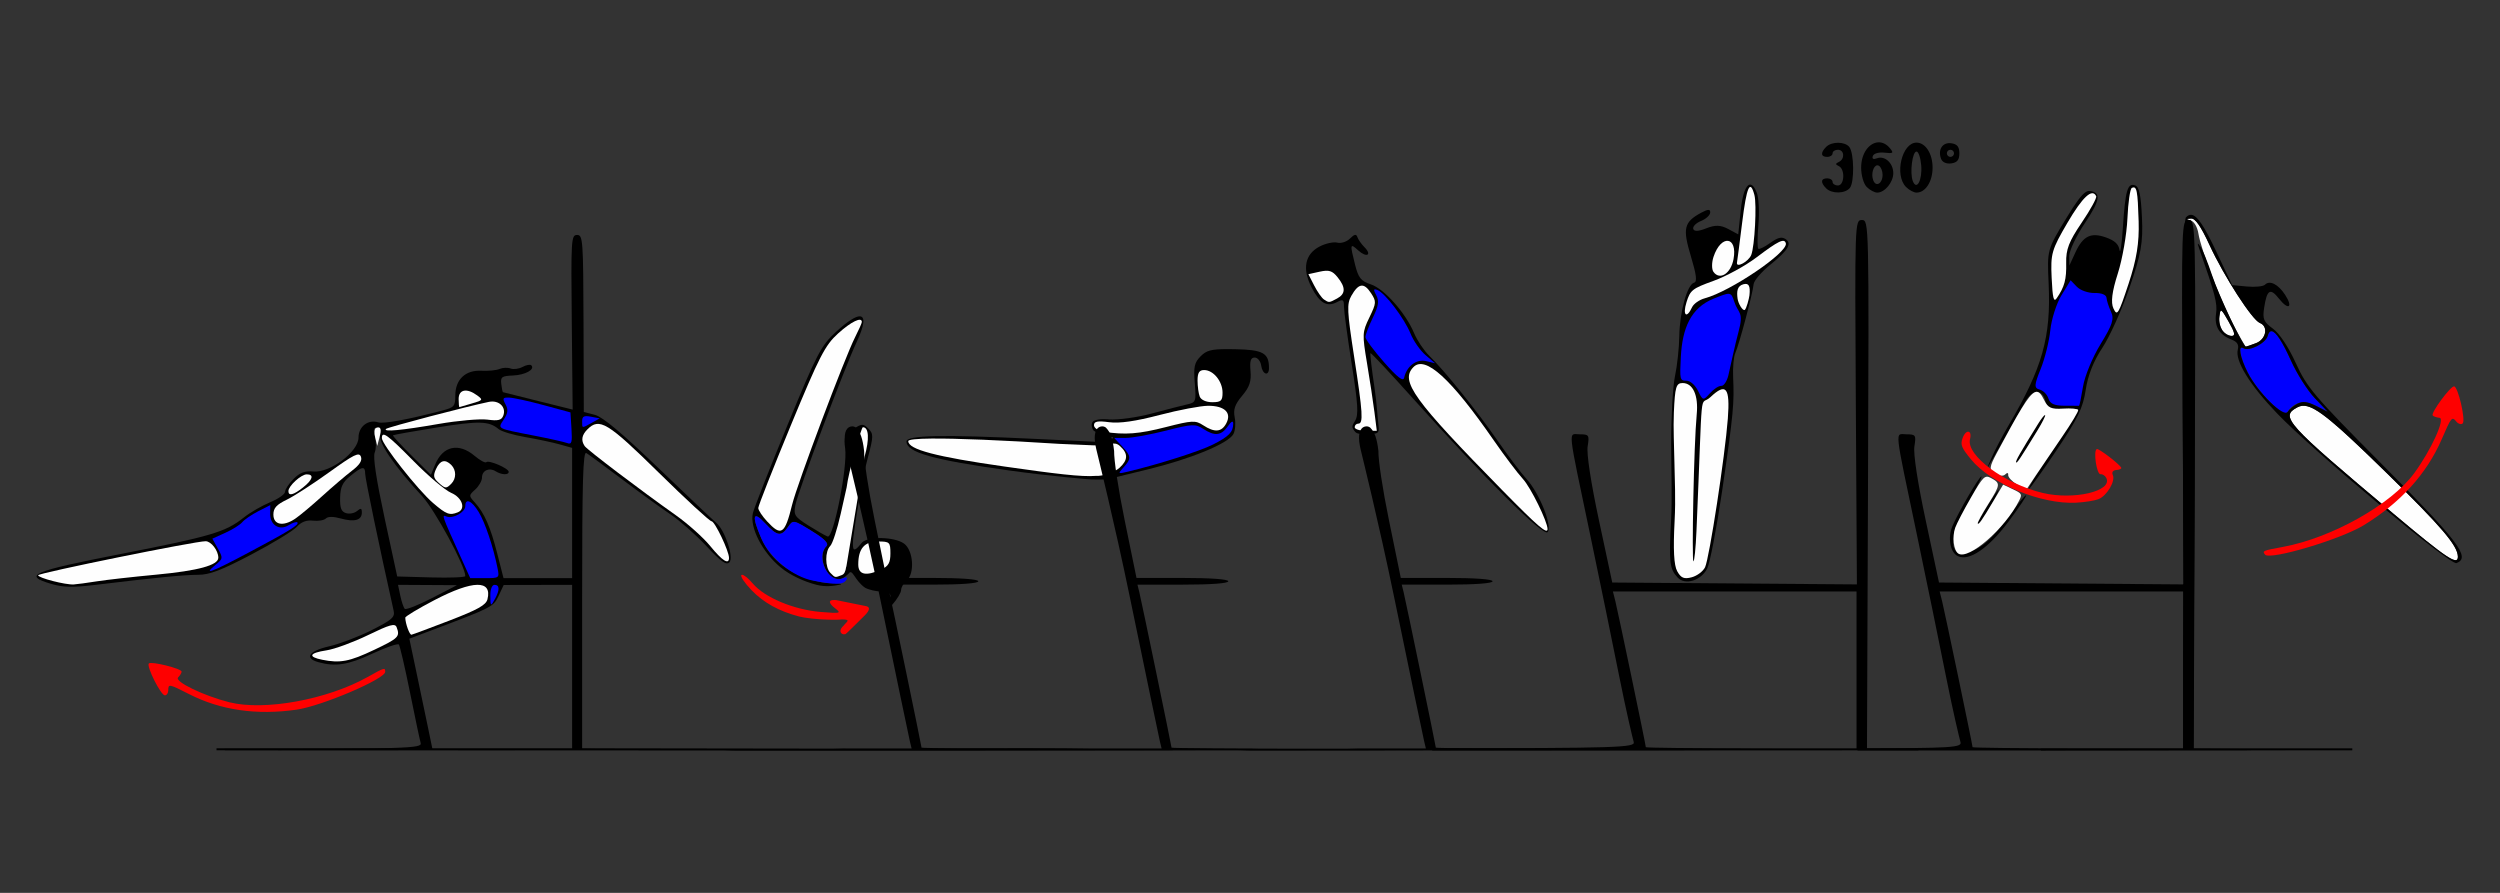 <?xml version="1.0" encoding="UTF-8" standalone="no"?>
<!-- Created with Inkscape (http://www.inkscape.org/) -->

<svg
   xmlns:dc="http://purl.org/dc/elements/1.1/"
   xmlns:cc="http://creativecommons.org/ns#"
   xmlns:rdf="http://www.w3.org/1999/02/22-rdf-syntax-ns#"
   xmlns:svg="http://www.w3.org/2000/svg"
   xmlns="http://www.w3.org/2000/svg"
   xmlns:sodipodi="http://sodipodi.sourceforge.net/DTD/sodipodi-0.dtd"
   xmlns:inkscape="http://www.inkscape.org/namespaces/inkscape"
   id="svg3456"
   version="1.1"
   inkscape:version="0.91 r13725"
   width="700"
   height="250"
   viewBox="0 0 700 250"
   sodipodi:docname="ub130100.svg">
  <rect x="0" y="0" width="700" height="250" fill="#333333" stroke="none"/>
  <defs
     id="defs3460" />
  <sodipodi:namedview
     pagecolor="#9a9a9a"
     bordercolor="#666666"
     borderopacity="1"
     objecttolerance="10"
     gridtolerance="10"
     guidetolerance="10"
     inkscape:pageopacity="0"
     inkscape:pageshadow="2"
     inkscape:window-width="1435"
     inkscape:window-height="888"
     id="namedview3458"
     showgrid="false"
     inkscape:zoom="1"
     inkscape:cx="342.22935"
     inkscape:cy="149.44729"
     inkscape:window-x="0"
     inkscape:window-y="0"
     inkscape:window-maximized="0"
     inkscape:current-layer="svg3456" />
  <g
     id="g4631"
     transform="translate(113.758,-190.51)">
    <g
       transform="matrix(-1,0,0,1,95.969,200.517)"
       id="g4420">
      <path
         sodipodi:nodetypes="ccccsssssscscccccsscssssssscscsccssssssssssssssssssssssscccccccsscccssssssscccccccssccccsccsssccccccsccccccccccccccccc"
         style="fill:#000000"
         d="m 48.148,55.781 c -1.636,0 -1.734,1.323 -1.809,24.781 l -0.078,24.783 -3.117,0.812 c -2.169,0.566 -7.572,5.09 -17.758,14.873 -8.051,7.733 -15.32,14.616 -16.15,15.295 -2.463,2.013 -5.071,9.79 -3.734,11.131 0.864,0.867 2.316,-0.165 6.451,-4.582 2.935,-3.135 7.44,-7.114 10.01,-8.84 2.57,-1.726 8.668,-6.143 13.551,-9.818 4.883,-3.675 9.404,-6.995 10.047,-7.379 0.928,-0.554 1.168,7.905 1.168,41.055 l 0,41.754 -17.523,0.277 0,-0.002 c -5.586,0.088 45.396,0.08 117.586,0.128 l 0,-0.366 c -51.271,-0.007 -55.288,-0.134 -54.857,-1.637 0.259,-0.902 1.618,-7.336 3.021,-14.297 1.403,-6.961 2.798,-12.943 3.098,-13.295 0.3,-0.351 3.651,0.809 7.447,2.578 6.734,3.139 10.31,3.703 15.061,2.377 4.07,-1.136 2.713,-3.145 -3.002,-4.447 -2.936,-0.669 -8.303,-2.714 -11.928,-4.545 -5.692,-2.875 -6.529,-3.616 -6.125,-5.422 4.006,-17.922 7.971,-36.991 7.971,-38.34 0,-2.25 0.82,-2.129 4.162,0.611 2.184,1.79 2.778,3.054 2.854,6.055 0.073,2.92 -0.304,3.919 -1.637,4.344 -0.952,0.303 -2.342,0.043 -3.088,-0.578 -1.093,-0.91 -1.355,-0.829 -1.355,0.42 0,2.15 2.05,2.727 5.902,1.66 2.11,-0.584 3.59,-0.582 4.176,0.006 0.499,0.501 2.116,0.773 3.592,0.604 1.841,-0.211 3.271,0.335 4.553,1.738 1.028,1.126 6.742,4.606 12.695,7.734 8.417,4.423 11.728,5.688 14.889,5.688 3.913,0 12.089,0.803 28.959,2.844 6.15,0.744 8.893,0.681 12.148,-0.279 8.165,-2.407 5.651,-3.489 -19.625,-8.434 -25.156,-4.921 -29.14,-6.103 -34.254,-10.18 -1.749,-1.394 -5.06,-3.312 -7.357,-4.26 -2.297,-0.948 -4.178,-2.27 -4.18,-2.938 -0.002,-0.668 -1.067,-2.28 -2.367,-3.584 -1.788,-1.793 -3.149,-2.303 -5.594,-2.092 -4.69,0.405 -12.604,-5.559 -12.604,-9.5 0,-3.081 -2.687,-5.164 -5.504,-4.268 -1.524,0.485 -8.381,-0.779 -18.094,-3.336 -3.198,-0.842 -3.506,-1.205 -3.506,-4.166 0,-4.49 -2.84,-7.187 -7.309,-6.938 -1.891,0.106 -4.175,-0.12 -5.074,-0.502 -0.9,-0.382 -2.297,-0.44 -3.105,-0.129 -0.808,0.311 -2.315,0.11 -3.35,-0.445 -1.035,-0.556 -2.134,-0.757 -2.441,-0.449 -1.135,1.138 1.684,2.709 5.121,2.852 3.142,0.131 3.514,0.397 3.289,2.369 -0.14,1.223 -0.351,2.26 -0.469,2.303 -0.117,0.043 -4.556,1.157 -9.865,2.475 l -9.654,2.395 0.246,-24.447 C 49.865,56.979 49.793,55.781 48.148,55.781 Z m 27.188,52.566 c 2.513,-0.066 6.171,0.394 12.109,1.35 6.599,1.062 12.112,2.045 12.252,2.186 0.14,0.14 -2.196,2.687 -5.189,5.658 l -5.441,5.402 -1.203,-2.914 c -2.139,-5.181 -6.584,-6.147 -11.025,-2.398 -1.51,1.275 -2.99,2.071 -3.289,1.771 -0.676,-0.678 -6.26,1.731 -6.26,2.701 10e-7,0.958 2.036,0.871 3.654,-0.156 1.804,-1.146 3.822,-0.217 3.822,1.758 0,0.896 0.849,2.399 1.885,3.34 1.852,1.681 1.854,1.742 0.109,3.66 -2.661,2.926 -4.372,6.837 -6.287,14.373 l -1.729,6.797 -9.605,0 -9.605,0 0,-18.236 0,-18.238 3.504,-0.982 c 1.928,-0.541 6.239,-1.455 9.58,-2.031 3.341,-0.576 6.706,-1.579 7.477,-2.23 1.36,-1.148 2.729,-1.742 5.242,-1.809 z m 28.727,1.34 c 1.058,0 1.218,0.607 0.678,2.578 -0.388,1.418 -0.356,3.422 0.072,4.453 0.511,1.232 -0.436,7.497 -2.764,18.281 l -3.541,16.406 -9.535,0.268 c -5.244,0.147 -9.533,-0.025 -9.533,-0.383 0,-2.793 8.477,-18.473 12.102,-22.385 7.857,-8.48 12.411,-15.188 11.744,-17.297 -0.426,-1.346 -0.192,-1.922 0.777,-1.922 z m -54.529,44.062 9.578,0.019 9.58,0.021 1.402,2.996 c 1.453,3.105 1.751,3.258 18.35,9.525 l 6.668,2.518 -2.117,10.039 c -1.164,5.521 -2.617,12.463 -3.229,15.428 l -1.113,5.391 -19.561,0 -19.559,0 0,-22.969 0,-22.969 z m 48.746,0 -0.641,3.047 c -0.352,1.676 -0.911,3.327 -1.242,3.668 -0.331,0.341 -3.756,-1.008 -7.611,-3 l -7.01,-3.621 8.252,-0.047 8.252,-0.047 z"
         id="path4296"
         inkscape:connector-curvature="0" />
      <path
         inkscape:connector-curvature="0"
         style="fill:#fefefe"
         d="m 104.907,171.927 c -6.789,-3.229 -7.24,-3.685 -6.235,-6.312 0.445,-1.164 1.866,-0.771 8.039,2.224 4.124,2.001 9.348,3.916 11.609,4.256 4.817,0.725 5.306,1.806 1.19,2.632 -5.045,1.012 -7.63,0.517 -14.603,-2.8 z"
         id="path4416" />
      <path
         inkscape:connector-curvature="0"
         style="fill:#fefefe"
         d="m 83.838,163.733 c -7.899,-3.04 -10.198,-4.329 -10.602,-5.942 -1.371,-5.479 4.058,-5.393 14.848,0.234 4.498,2.346 8.172,4.558 8.165,4.917 -0.032,1.643 -1.2,4.861 -1.732,4.772 -0.326,-0.054 -5.131,-1.846 -10.679,-3.981 z"
         id="path4412" />
      <path
         inkscape:connector-curvature="0"
         style="fill:#fefefe"
         d="m 182.71,152.779 c -2.57,-0.411 -10.14,-1.262 -16.822,-1.891 -11.652,-1.096 -17.29,-2.637 -17.29,-4.724 0,-2.001 1.989,-4.603 3.538,-4.628 2.805,-0.046 46.912,8.907 46.921,9.524 0.011,0.738 -7.698,2.729 -9.985,2.578 -0.929,-0.061 -3.792,-0.448 -6.362,-0.859 z"
         id="path4402" />
      <path
         inkscape:connector-curvature="0"
         style="fill:#fefefe"
         d="m 5.607,146.189 c 0,-1.926 3.978,-10.252 4.899,-10.252 0.512,0 7.153,-6.117 14.759,-13.594 14.362,-14.118 16.632,-15.494 19.995,-12.121 1.59,1.595 1.834,3.11 0.753,4.68 -0.739,1.073 -15.509,12.277 -25.509,19.35 -3.372,2.385 -7.711,6.271 -9.642,8.635 -3.415,4.18 -5.256,5.336 -5.256,3.301 z"
         id="path4400" />
      <path
         inkscape:connector-curvature="0"
         style="fill:#fefefe"
         d="m 127.103,135.251 c -1.285,-0.861 -4.679,-3.695 -7.543,-6.299 -2.863,-2.603 -6.62,-5.811 -8.348,-7.127 -2.201,-1.677 -2.961,-2.868 -2.537,-3.976 0.507,-1.326 1.935,-0.624 8.815,4.332 4.515,3.253 9.892,6.73 11.948,7.726 2.883,1.397 3.738,2.349 3.738,4.156 0,2.905 -2.719,3.437 -6.075,1.188 z"
         id="path4386" />
      <path
         inkscape:connector-curvature="0"
         style="fill:#fefefe"
         d="m 81.542,133.442 c -2.33,-0.943 -1.238,-4.132 1.869,-5.459 1.671,-0.713 6.392,-4.699 10.492,-8.858 7.391,-7.497 8.9,-8.592 8.9,-6.455 0,1.724 -10.1,14.53 -14.312,18.146 -3.732,3.205 -4.656,3.554 -6.949,2.626 z"
         id="path4382" />
      <path
         inkscape:connector-curvature="0"
         style="fill:#fefefe"
         d="m 124.892,126.494 c -2.746,-2.167 -3.183,-3.682 -1.061,-3.682 1.577,0 5.14,3.25 5.14,4.688 0,1.458 -1.392,1.115 -4.08,-1.006 z"
         id="path4376" />
      <path
         inkscape:connector-curvature="0"
         style="fill:#fefefe"
         d="m 83.364,125.438 c -1.435,-1.44 -1.435,-3.81 0,-5.25 1.721,-1.726 3.149,-1.349 4.275,1.129 0.833,1.834 0.716,2.533 -0.625,3.75 -1.976,1.793 -2.209,1.817 -3.651,0.371 z"
         id="path4372" />
      <path
         inkscape:connector-curvature="0"
         style="fill:#fefefe"
         d="m 103.489,112.541 c -0.652,-2.456 -0.372,-3.253 0.952,-2.717 0.451,0.183 0.559,1.387 0.239,2.676 l -0.58,2.344 -0.611,-2.303 z"
         id="path4356" />
      <path
         inkscape:connector-curvature="0"
         style="fill:#fefefe"
         d="m 86.916,108.697 c -5.397,-0.938 -11.541,-1.481 -13.652,-1.208 -3.061,0.396 -3.964,0.17 -4.455,-1.115 -0.914,-2.388 1.225,-4.432 4.036,-3.856 6.107,1.251 28.322,7.09 28.8,7.569 0.9,0.903 -4.42,0.401 -14.728,-1.39 z"
         id="path4352" />
      <path
         inkscape:connector-curvature="0"
         style="fill:#fefefe"
         d="m 77.582,102.956 c -3.086,-0.887 -3.163,-1.008 -1.457,-2.259 2.899,-2.126 5.183,-1.676 5.183,1.022 0,1.289 -0.105,2.306 -0.234,2.259 -0.129,-0.046 -1.7,-0.506 -3.493,-1.022 z"
         id="path4348" />
      <path
         inkscape:connector-curvature="0"
         style="fill:#0000fe"
         d="m 71.061,157.562 c -1.294,-2.425 -1.22,-3.812 0.201,-3.812 0.675,0 1.168,1.188 1.168,2.812 0,3.313 -0.097,3.384 -1.369,0.999 z"
         id="path4340" />
      <path
         inkscape:connector-curvature="0"
         style="fill:#0000fe"
         d="m 70.427,149.032 c 1.171,-5.875 3.473,-12.728 5.263,-15.673 1.944,-3.197 3.749,-4.003 3.749,-1.674 0,1.704 3.42,3.637 5.214,2.947 1.46,-0.562 1.527,-0.754 -3.947,11.383 l -2.643,5.859 -4.102,0 c -4.069,0 -4.097,-0.023 -3.535,-2.843 z"
         id="path4334" />
      <path
         inkscape:connector-curvature="0"
         style="fill:#0000fe"
         d="m 140.187,144.754 c -11.567,-6.15 -14.343,-7.867 -13.723,-8.488 0.252,-0.252 1.341,0.095 2.421,0.771 2.605,1.632 5.239,-0.012 5.198,-3.243 l -0.03,-2.374 3.364,1.721 c 1.85,0.947 3.859,2.32 4.464,3.051 0.605,0.731 2.74,2.072 4.745,2.979 l 3.644,1.649 -1.536,2.765 c -1.483,2.669 -1.459,2.829 0.67,4.59 3.641,3.012 1.128,2.079 -9.216,-3.421 z"
         id="path4332" />
      <path
         inkscape:connector-curvature="0"
         style="fill:#0000fe"
         d="M 49.71,110.044 50,105.469 l 7.477,-2.032 c 4.112,-1.118 8.438,-2.067 9.612,-2.109 1.875,-0.068 2.01,0.159 1.102,1.861 -0.805,1.509 -0.702,2.446 0.467,4.236 1.76,2.695 2.176,2.474 -8.606,4.571 -4.238,0.824 -8.364,1.752 -9.168,2.061 -1.226,0.472 -1.416,-0.177 -1.173,-4.012 z"
         id="path4326" />
      <path
         inkscape:connector-curvature="0"
         style="fill:#0000fe"
         d="m 44.032,108.382 -2.229,-1.24 2.463,-0.472 c 1.947,-0.373 2.463,-0.107 2.463,1.273 0,2.042 0.145,2.019 -2.696,0.439 z"
         id="path4322" />
      <path
         inkscape:connector-curvature="0"
         style="fill:#fe0000"
         d="m 126.636,188.688 c -7.019,-1.015 -24.766,-8.595 -24.766,-10.577 0,-1.275 0.153,-1.23 4.912,1.438 11.29,6.33 28.861,9.546 38.693,7.083 7.227,-1.811 15.516,-5.826 14.38,-6.966 -0.537,-0.538 -0.976,-1.266 -0.976,-1.617 0,-0.85 8.49,-2.97 9.168,-2.289 0.756,0.759 -3.346,8.928 -4.483,8.928 -0.521,0 -0.947,-0.633 -0.947,-1.406 0,-1.853 -0.186,-1.819 -5.872,1.079 -8.817,4.494 -18.924,5.947 -30.109,4.329 z"
         id="path4316" />
    </g>
    <path
       style="fill:#000000"
       d="m 265.622,256.291 c -0.326,0.062 -0.765,0.394 -1.377,1.006 -0.909,0.909 -2.507,1.428 -3.553,1.154 -1.045,-0.273 -3.267,0.209 -4.936,1.072 -4.126,2.134 -4.951,6.211 -2.305,11.398 2.279,4.466 4.36,5.674 7.178,4.166 1.642,-0.879 1.927,-0.693 1.922,1.254 -0.003,1.257 0.975,8.521 2.174,16.143 1.764,11.218 1.944,14.233 0.947,15.828 -0.983,1.574 -1.015,1.873 0.029,3.131 0.597,0.689 1.961,0.609 3.812,0.584 2.175,-0.101 3.008,0.081 2.736,-2.172 -0.375,-3.068 -0.433,-5.992 -1.141,-10.729 -0.778,-5.21 -1.292,-9.595 -1.141,-9.746 0.151,-0.151 5.623,5.691 12.162,12.984 19.996,22.303 36.2,38.388 37.432,37.156 1.482,-1.482 -2.261,-10.93 -5.9,-14.895 -1.515,-1.65 -5.195,-6.528 -8.18,-10.838 -5.751,-8.305 -14.663,-19.37 -19.086,-23.695 -1.463,-1.431 -3.361,-4.277 -4.217,-6.324 -2.35,-5.625 -8.361,-12.401 -12.094,-13.633 -2.78,-0.918 -3.492,-1.802 -4.422,-5.494 -1.482,-5.884 -1.429,-6.116 0.898,-4.01 2.372,2.147 3.928,1.285 1.701,-0.941 -0.841,-0.841 -1.718,-2.097 -1.949,-2.789 -0.155,-0.466 -0.367,-0.673 -0.693,-0.611 z"
       id="path4341"
       inkscape:connector-curvature="0" />
    <path
       inkscape:connector-curvature="0"
       style="fill:#fefefe"
       d="m 306.981,327.877 c -25.02,-25.487 -28.761,-30.659 -24.998,-34.558 3.296,-3.415 10.498,3.138 22.5,20.472 2.984,4.31 6.665,9.186 8.18,10.836 2.204,2.401 6.894,11.95 6.894,14.037 0,1.581 -2.756,-0.783 -12.576,-10.787 z"
       id="path4187" />
    <path
       inkscape:connector-curvature="0"
       style="fill:#fefefe"
       d="m 265.557,310.127 c 0,-0.55 0.45,-1 1,-1 1.465,0 1.283,-2.917 -1.177,-18.855 -1.966,-12.739 -2.053,-14.643 -0.769,-16.92 2.005,-3.555 3.536,-3.781 5.483,-0.81 1.572,2.399 1.548,2.778 -0.423,6.851 -1.996,4.123 -2.025,4.681 -0.67,12.773 0.78,4.654 1.716,10.824 2.081,13.712 l 0.663,5.25 -3.094,0 c -1.702,0 -3.094,-0.45 -3.094,-1 z"
       id="path4175" />
    <path
       inkscape:connector-curvature="0"
       style="fill:#fefefe"
       d="m 256.947,274.361 c -0.611,-0.404 -1.842,-2.163 -2.736,-3.908 l -1.626,-3.174 3.178,-0.698 c 2.585,-0.568 3.516,-0.281 4.986,1.534 2.327,2.874 2.289,4.683 -0.127,5.976 -2.275,1.218 -2.247,1.216 -3.676,0.27 z"
       id="path2997-0" />
    <path
       inkscape:connector-curvature="0"
       style="fill:#0000fe"
       d="m 273.807,291.969 c -2.888,-3.267 -5.25,-6.452 -5.25,-7.076 0,-0.624 0.929,-3.053 2.064,-5.398 1.618,-3.342 1.829,-4.701 0.977,-6.293 -0.871,-1.627 -0.807,-1.923 0.319,-1.491 2.128,0.817 7.558,7.957 9.26,12.176 0.83,2.057 2.717,4.772 4.195,6.034 l 2.686,2.294 -2.544,-0.601 c -2.679,-0.633 -5.414,1.453 -6.103,4.654 -0.253,1.178 -1.837,-0.037 -5.603,-4.299 z"
       id="path2991-30" />
    <path
       style="fill:#000000"
       d="m 127.007,279.079 c -1.192,-0.042 -3.442,1.37 -6.631,4.299 -4.225,3.881 -5.414,6.162 -13.676,26.25 -4.977,12.1 -9.319,23.141 -9.65,24.537 -0.949,3.997 2.645,11.015 7.809,15.246 2.633,2.157 6.414,3.921 10.104,4.871 2.296,0.591 4.739,0.339 6.619,-0.1 0.433,-0.101 0.051,-0.224 -0.912,-0.34 -0.964,-0.116 -2.515,0.075 -4.375,-0.295 -8.237,-1.64 -14.136,-5.926 -16.867,-12.254 -2.764,-6.406 -2.394,-7.938 1.031,-4.271 3.41,3.651 4.483,3.825 6.43,1.045 1.436,-2.05 1.468,-2.045 6.627,1.129 3.684,2.267 4.874,3.499 4.113,4.26 -2.942,2.942 0.59,10.506 4.25,9.102 0.567,-0.218 1.307,-0.775 2.055,-1.525 1.018,-1.376 1.62,2.068 4.559,4.061 1.064,0.569 3.089,1.035 4.5,1.035 2.58,0 3.427,1.35 1.566,2.5 -0.55,0.34 -0.986,1.379 -0.969,2.309 0.024,1.299 0.604,1.04 2.5,-1.115 1.358,-1.543 2.469,-3.4 2.469,-4.127 0,-0.727 0.675,-1.882 1.5,-2.566 2.395,-1.988 1.939,-8.579 -0.723,-10.443 -2.665,-1.867 -9.847,-2.055 -11.705,-0.307 -0.27,0.254 -1.653,2.255 -2.258,1.945 -0.503,-0.257 -0.277,-2.724 -0.184,-3.477 0.697,-5.627 2.359,-15.855 4.072,-22.285 1.571,-5.897 1.583,-6.578 0.123,-8.037 -1.46,-1.46 -1.825,-1.444 -4.301,0.178 -2.318,1.519 -2.632,2.283 -2.201,5.348 0.728,5.178 -3.267,25.314 -4.898,24.688 -0.701,-0.269 -3.157,-1.678 -5.459,-3.131 -3.802,-2.4 -4.127,-2.925 -3.564,-5.738 0.779,-3.896 13.765,-38.433 17.129,-45.555 2.232,-4.726 2.45,-7.181 0.918,-7.234 z"
       id="path4339"
       inkscape:connector-curvature="0" />
    <path
       style="fill:#fefefe"
       d="m 126.557,348.561 c 0,-4.432 1.722,-6.434 5.535,-6.434 3.261,0 3.465,0.196 3.465,3.339 0,2.608 -0.558,3.594 -2.547,4.5 -4.303,1.961 -6.453,1.493 -6.453,-1.405 z"
       id="path4193"
       inkscape:connector-curvature="0" />
    <path
       style="fill:#fefefe"
       d="m 101.009,336.481 c -1.349,-1.455 -2.452,-3.133 -2.452,-3.728 0,-0.595 4.096,-10.992 9.101,-23.104 8,-19.357 9.603,-22.475 13.25,-25.769 3.682,-3.326 6.649,-4.76 6.649,-3.213 0,0.297 -0.848,2.209 -1.884,4.25 -2.908,5.725 -16.198,41.073 -17.626,46.879 -2.054,8.35 -3.035,9.003 -7.037,4.685 z"
       id="path4189"
       inkscape:connector-curvature="0" />
    <path
       style="fill:#fe0000"
       d="m 94.015,351.448 c -0.075,0.002 -0.136,0.024 -0.18,0.068 -0.352,0.352 0.904,2.243 2.791,4.203 3.425,3.556 7.759,5.952 13.432,7.424 1.65,0.428 5.362,0.825 8.25,0.881 1.722,0.034 2.858,0.029 3.639,-0.078 0.002,-3.2e-4 0.005,3.2e-4 0.008,0 2.724,0.034 1.358,0.589 0.447,1.793 -0.007,0.009 -0.009,0.018 -0.016,0.027 -0.466,0.368 -0.828,0.96 -0.828,1.42 0,0.518 0.45,0.941 1,0.941 0.084,0 0.164,-0.022 0.242,-0.053 0.044,0.01 0.088,0.021 0.123,0.01 0.376,-0.125 4.224,-4.106 5.43,-5.236 0.68,-0.647 1.205,-1.422 1.205,-1.844 -0.058,-0.633 -0.519,-0.71 -1.062,-0.826 -0.281,-0.055 -2.849,-0.557 -8.113,-1.641 -0.31,-0.037 -0.514,-0.038 -0.648,-0.016 -1.544,-0.048 -1.548,0.863 0.326,2.301 1.846,1.416 1.536,1.495 -4.055,1.031 -7.538,-0.625 -15.704,-4.056 -19.012,-7.986 -1.212,-1.44 -2.452,-2.431 -2.979,-2.42 z"
       id="path4215"
       inkscape:connector-curvature="0"
       sodipodi:nodetypes="cssssccccsscscccccsssc" />
    <path
       style="fill:#0000fe"
       d="m 113.815,353.071 c -5.614,-1.108 -12.061,-6.384 -14.388,-11.777 -2.764,-6.406 -2.394,-7.94 1.031,-4.273 3.41,3.651 4.482,3.825 6.429,1.045 1.436,-2.05 1.469,-2.045 6.627,1.129 3.684,2.267 4.874,3.5 4.113,4.261 -3.061,3.061 0.605,10.5 4.449,9.025 1.245,-0.478 1.583,-0.33 1.086,0.476 -0.811,1.312 -3.129,1.341 -9.347,0.114 z"
       id="path4207"
       inkscape:connector-curvature="0" />
    <path
       style="fill:#fefefe"
       d="m 127.839,310.135 c -0.399,0.004 -3.978,12.157 -4.543,16.879 l -1.664,7.4 c -0.963,4.283 -2.273,8.31 -2.912,8.949 -1.515,1.515 -1.493,6.032 0.037,7.562 1.402,1.402 1.205,1.367 3.219,0.594 0.624,-0.239 1.001,-0.854 1.225,-2.451 l 0,0.221 5.117,-30.881 c 1.407,-4.971 1.216,-8.291 -0.479,-8.273 z"
       id="path4195"
       inkscape:connector-curvature="0" />
    <path
       style="fill:#000000"
       d="m 229.897,288.264 c -4.621,-0.003 -5.887,0.411 -7.463,1.986 -1.763,1.763 -2.034,2.984 -1.658,7.514 0.427,5.155 0.328,5.435 -2.135,5.98 -1.421,0.315 -5.883,1.464 -9.914,2.553 -4.033,1.089 -9.43,1.833 -12,1.654 0,0 -2.714,-0.324 -4.213,0.393 -1.238,0.782 -0.199,2.564 -0.199,2.564 0,0 0.376,0.88 5.621,2.086 -0.326,0.847 -3.051,1.304 -5.363,1.193 l -16.258,-0.779 c -26.205,-1.259 -36.258,-1.06 -36.258,0.719 0,3.057 7.352,5.133 28.732,8.113 11.697,1.631 22.026,2.462 23.018,2.52 1.458,0.016 3.712,0.107 4.781,-0.133 l 10.857,-2.639 c 12.201,-2.963 22.74,-7.3 24.152,-9.939 0.518,-0.968 0.68,-3.063 0.361,-4.658 -0.444,-2.219 0.046,-3.644 2.088,-6.07 2.069,-2.459 2.593,-4.017 2.338,-6.934 -0.247,-2.823 0.046,-3.76 1.172,-3.76 0.825,0 1.643,1.012 1.818,2.25 0.36,2.533 2.182,3.104 2.182,0.684 0,-4.197 -1.665,-5.123 -9.463,-5.271 -0.808,-0.015 -1.537,-0.025 -2.197,-0.025 z"
       id="path4337"
       inkscape:connector-curvature="0" />
    <path
       style="fill:#fefefe"
       d="m 195.307,311.41 c -1.512,-0.229 -2.75,-1.053 -2.75,-1.831 0,-1.086 0.988,-1.284 4.25,-0.851 2.901,0.384 7.379,-0.256 14.109,-2.019 5.423,-1.42 11.555,-2.582 13.628,-2.582 4.619,0 6.634,1.971 5.047,4.936 -1.317,2.461 -3.261,2.616 -6.466,0.516 -2.156,-1.413 -3.062,-1.369 -10.381,0.5 -7.678,1.96 -11.405,2.245 -17.436,1.331 z"
       id="path4177"
       inkscape:connector-curvature="0" />
    <path
       style="fill:#fefefe"
       d="m 222.164,301.545 c -0.334,-0.87 -0.607,-2.895 -0.607,-4.5 0,-2.17 0.473,-2.918 1.845,-2.918 2.583,0 5.155,3.157 5.155,6.329 0,2.279 -0.424,2.671 -2.893,2.671 -1.716,0 -3.14,-0.644 -3.5,-1.582 z"
       id="path4173"
       inkscape:connector-curvature="0" />
    <path
       style="fill:#0000fe"
       d="m 200.834,321.373 c 2.224,-2.458 2.173,-3.139 -0.451,-5.932 l -2.174,-2.314 3.258,0 c 1.792,0 6.867,-0.921 11.277,-2.048 7.32,-1.869 8.226,-1.913 10.381,-0.5 3.236,2.12 5.042,1.943 6.876,-0.675 1.023,-1.46 1.551,-1.717 1.541,-0.75 -0.024,2.348 -1.205,3.562 -5.662,5.822 -3.676,1.864 -15.036,5.486 -23.795,7.588 -2.872,0.689 -2.914,0.649 -1.25,-1.19 z"
       id="path4205"
       inkscape:connector-curvature="0" />
    <path
       style="fill:#fefefe"
       d="m 147.085,313.307 c -4.234,0.036 -6.527,0.275 -6.527,0.723 0,2.331 7.726,4.368 27,7.117 13.898,1.982 21.561,2.958 25.598,2.605 1.811,0.126 5.056,-0.909 6.572,-2.281 2.321,-2.101 2.475,-3.924 0.125,-6.051 -1.761,-1.593 -2.659,-0.032 -7.395,-0.213 l -9.67,-0.42 c -16.202,-1.037 -28.647,-1.54 -35.703,-1.48 z"
       id="path4183"
       inkscape:connector-curvature="0"
       sodipodi:nodetypes="ssscssccs" />
    <path
       sodipodi:nodetypes="scccsccccscccsscccssccsscccccccs"
       inkscape:connector-curvature="0"
       id="path4453"
       d="m 194.828,309.893 c -0.125,0.003 -0.253,0.02 -0.381,0.051 -1.537,0.374 -2.016,2.387 -1.455,5.316 0.067,0.305 0.13,0.69 0.207,1.016 0.444,1.878 5.054,20.378 9.396,41.41 4.342,21.032 8.123,39.189 8.402,40.35 l 0.508,2.109 -19.178,0 c -10.428,-0.183 -20.674,-0.127 -31.035,-0.127 -5.212,0.108 -13.371,0.127 -26.33,0.127 -30.159,0 -57.797,-0.127 -87.832,-0.127 -6.579,0.022 -93.498,0.018 -100.262,-0.002 l 0,0.572 c 30.09,0.037 144.819,0.069 189.367,0.07 106.402,0.003 186.624,-0.122 178.271,-0.277 -2.736,-0.051 -4.804,-0.12 -7.027,-0.184 l -11.006,-0.025 -5.402,-0.027 -35.66,0 c -22.627,0 -41.139,-0.131 -41.139,-0.291 0,-0.471 -8.445,-41.227 -9.021,-43.537 l -0.527,-2.109 12.719,0 c 7.856,0 12.719,-0.358 12.719,-0.938 0,-0.58 -4.908,-0.937 -12.852,-0.938 l -12.85,-0.002 -3.334,-16.262 c -1.774,-8.653 -2.997,-16.793 -2.932,-19.326 -0.003,-0.026 -0.013,-0.046 -0.016,-0.072 -0.178,-1.664 -0.46,-2.965 -0.807,-3.994 -0.279,-0.875 -0.857,-1.818 -1.469,-2.43 -0.339,-0.248 -0.7,-0.363 -1.076,-0.354 z"
       style="fill:#000000" />
    <path
       style="fill:#000000"
       d="m 124.828,309.891 c -0.125,0.003 -0.253,0.021 -0.381,0.053 -1.537,0.374 -2.016,2.387 -1.455,5.316 0.067,0.305 0.13,0.69 0.207,1.016 0.444,1.878 5.054,20.378 9.396,41.41 4.342,21.032 8.123,39.189 8.402,40.35 l 0.508,2.109 -19.178,0 c -6.619,0.284 -12.414,0.149 -19.075,0.149 -3.663,0.032 -13.126,0.223 -14.591,0.358 94.33,-0.015 163.565,-0.128 155.846,-0.271 -2.736,-0.051 -4.804,-0.12 -7.027,-0.184 l -11.006,-0.025 -5.402,-0.027 -35.66,0 c -22.627,0 -41.139,-0.131 -41.139,-0.291 0,-0.471 -8.445,-41.227 -9.021,-43.537 l -0.527,-2.109 12.719,0 c 7.856,0 12.719,-0.358 12.719,-0.938 0,-0.58 -4.908,-0.937 -12.852,-0.938 l -12.85,-0.002 -3.334,-16.262 c -1.774,-8.653 -2.997,-16.793 -2.932,-19.326 -0.003,-0.026 -0.013,-0.046 -0.016,-0.072 -0.178,-1.664 -0.46,-2.965 -0.807,-3.994 -0.279,-0.875 -0.857,-1.818 -1.469,-2.43 -0.339,-0.248 -0.7,-0.365 -1.076,-0.355 z"
       id="path4532"
       inkscape:connector-curvature="0"
       sodipodi:nodetypes="ssccscccccscccssccsscccccccs" />
    <path
       sodipodi:nodetypes="ssccscccccscccssccsscccccccs"
       inkscape:connector-curvature="0"
       id="path4571"
       d="m 268.828,309.891 c -0.125,0.003 -0.253,0.021 -0.381,0.053 -1.537,0.374 -2.016,2.387 -1.455,5.316 0.067,0.305 0.13,0.69 0.207,1.016 0.444,1.878 5.054,20.378 9.396,41.41 4.342,21.032 8.123,39.189 8.402,40.35 l 0.508,2.109 -19.178,0 c -6.619,0.284 -12.414,0.149 -19.075,0.149 -3.663,0.032 -13.126,0.223 -14.591,0.358 94.33,-0.015 163.565,-0.128 155.846,-0.271 -2.736,-0.051 -4.804,-0.12 -7.027,-0.184 l -11.006,-0.025 -5.402,-0.027 -35.66,0 c -22.627,0 -41.139,-0.131 -41.139,-0.291 0,-0.471 -8.445,-41.227 -9.021,-43.537 l -0.527,-2.109 12.719,0 c 7.856,0 12.719,-0.358 12.719,-0.938 0,-0.58 -4.908,-0.937 -12.852,-0.938 l -12.85,-0.002 -3.334,-16.262 c -1.774,-8.653 -2.997,-16.793 -2.932,-19.326 -0.003,-0.026 -0.013,-0.046 -0.016,-0.072 -0.178,-1.664 -0.46,-2.965 -0.807,-3.994 -0.279,-0.875 -0.857,-1.818 -1.469,-2.43 -0.339,-0.248 -0.7,-0.365 -1.076,-0.355 z"
       style="fill:#000000" />
    <path
       sodipodi:nodetypes="ssscsssssssssssssss"
       inkscape:connector-curvature="0"
       d="m 556.489,334.421 c -30.291,-25.44 -31.906,-27.225 -27.009,-29.845 3.368,-1.802 7.518,1.244 25.003,18.355 15.379,15.05 19.86,20.3 19.964,23.391 0.091,2.703 -3.042,0.628 -17.958,-11.9 z m -44.942,-53.046 c -3.795,-7.24 -9.027,-20.915 -9.756,-25.501 -0.289,-1.815 -1.22,-3.386 -2.155,-3.634 -1.467,-0.39 -1.459,-0.45 0.073,-0.553 1.211,-0.082 2.754,2.122 5.212,7.442 4.074,8.817 11.926,20.982 14.076,21.807 2.466,0.946 1.778,4.576 -1.073,5.66 -1.411,0.536 -2.692,0.975 -2.847,0.975 -0.155,0 -1.744,-2.788 -3.53,-6.196 z m -3.008,1.756 c -0.657,-0.792 -1.05,-2.587 -0.872,-3.991 0.307,-2.434 0.427,-2.367 2.602,1.44 1.724,3.017 1.937,3.991 0.872,3.991 -0.774,0 -1.945,-0.648 -2.602,-1.44 z"
       id="path2997-7"
       style="fill:#fefefe" />
    <path
       sodipodi:nodetypes="sssssscsss"
       inkscape:connector-curvature="0"
       d="m 521.873,303.071 c -2.264,-2.2 -5.076,-5.895 -6.25,-8.21 -2.204,-4.349 -2.825,-7.835 -1.218,-6.842 1.6,0.989 6.257,-1.394 6.803,-3.481 0.807,-3.087 3.098,-0.625 6.542,7.033 1.608,3.575 4.569,8.239 6.581,10.364 l 3.658,3.864 -3.259,-1.645 c -3.362,-1.696 -6.166,-1.104 -7.948,1.678 -0.567,0.885 -1.967,0.096 -4.909,-2.762 z"
       id="path2991-6"
       style="fill:#0000fe" />
    <path
       sodipodi:nodetypes="ccccssscccccccccscsssssssssssssssssssccccccsscccccccsssccccccscssccc"
       inkscape:connector-curvature="0"
       style="fill:#000000"
       d="m 499.874,250.665 c -0.544,-0.07 -1.053,0.174 -1.564,0.686 -0.701,0.7 -0.989,23.122 -0.879,54.717 l 0.162,48.069 -0.081,0 c -0.047,0 -0.081,0.408 -0.081,0.968 0,0.559 0.034,0.968 0.081,0.968 l 0.081,0 -0.102,21.582 0,22.5 -21,0 -18.791,0 0,0.48 c 59.124,-0.065 93.146,-0.148 81.496,-0.23 l -38.793,-0.273 0.293,-70.463 c 0.259,-61.953 0.114,-77.098 -1.205,-77.457 -1.151,-0.314 -1.101,-0.436 0.219,-0.525 1.211,-0.082 2.755,2.123 5.213,7.443 4.074,8.817 11.926,20.981 14.076,21.807 2.466,0.946 1.776,4.576 -1.074,5.66 -1.411,0.536 -2.691,0.975 -2.846,0.975 -0.797,0 -7.586,-14.352 -9.461,-20 -1.187,-3.575 -2.643,-7.175 -3.236,-8 -0.868,-1.207 -0.944,-1.109 -0.381,0.5 4.491,12.841 5.157,15.408 4.736,18.275 -0.524,3.571 0.911,5.954 4.383,7.273 1.542,0.586 2.059,1.426 1.707,2.771 -0.821,3.14 3.324,9.88 10.986,17.861 10.35,10.782 48.481,42.607 50.24,41.932 4.064,-1.559 0.712,-5.974 -21.492,-28.314 -18.313,-18.425 -20.374,-20.854 -23.467,-27.641 -2.082,-4.569 -4.558,-8.303 -6.414,-9.676 -2.651,-1.96 -2.956,-2.681 -2.477,-5.859 0.77,-5.1 1.71,-5.671 4.172,-2.541 2.641,3.357 4.023,2.454 1.691,-1.105 -1.944,-2.967 -4.301,-4.152 -5.623,-2.83 -0.501,0.501 -2.774,0.733 -5.051,0.516 l -4.141,-0.395 -4.477,-9.453 c -3.313,-6.994 -5.268,-10.012 -6.9,-10.221 z m 8.275,26.822 c 0.322,-0.005 0.896,0.952 2.119,3.094 1.724,3.017 1.937,3.99 0.873,3.99 -2.167,0 -3.832,-2.602 -3.475,-5.43 0.134,-1.065 0.232,-1.65 0.482,-1.654 z m 14.162,5.758 c 1.166,0.124 3.016,2.941 5.438,8.326 1.608,3.575 4.57,8.238 6.582,10.363 l 3.658,3.865 -3.26,-1.645 c -2.434,-1.228 -3.752,-1.38 -5.207,-0.602 -1.071,0.573 -2.304,1.599 -2.74,2.279 -1.089,1.7 -8.36,-5.449 -11.16,-10.973 -2.204,-4.349 -2.824,-7.835 -1.217,-6.842 1.6,0.989 6.257,-1.393 6.803,-3.48 0.202,-0.772 0.497,-1.198 0.879,-1.281 0.072,-0.016 0.147,-0.02 0.225,-0.012 z m 8.67,20.883 c 0.18,-0.012 0.366,-0.01 0.559,0.006 3.333,0.276 8.737,4.895 22.943,18.797 15.379,15.05 19.859,20.3 19.963,23.391 0.091,2.703 -3.041,0.627 -17.957,-11.9 -30.291,-25.44 -31.907,-27.225 -27.01,-29.846 0.474,-0.253 0.962,-0.411 1.502,-0.447 z"
       id="path2989-0" />
    <path
       inkscape:connector-curvature="0"
       id="path4489-2"
       d="m 412.14,230.365 c -2.473,0.127 -4.775,2.966 -4.775,7.078 0,2.173 0.685,4.542 1.57,5.428 0.864,0.864 2.183,1.572 2.93,1.572 2.107,0 4.5,-2.898 4.5,-5.449 -10e-6,-2.811 -2.401,-4.995 -4.572,-4.162 -1.022,0.392 -1.437,0.162 -1.156,-0.639 0.25,-0.714 1.649,-1.116 3.26,-0.936 2.461,0.275 2.657,0.115 1.523,-1.25 -0.994,-1.198 -2.155,-1.7 -3.279,-1.643 z m 10.725,0.078 c -4.104,0 -6.251,9.107 -2.93,12.428 0.864,0.864 2.183,1.572 2.93,1.572 2.513,0 4.5,-3.091 4.5,-7 0,-3.909 -1.987,-7 -4.5,-7 z m -21.912,0.041 c -1.28,-0.01 -2.605,0.375 -3.389,1.158 -1.633,1.633 -1.507,2.801 0.301,2.801 0.825,0 1.5,-0.45 1.5,-1 0,-0.55 0.675,-1 1.5,-1 1.813,0 2.003,2.598 0.25,3.416 -1,0.467 -1,0.699 0,1.166 1.802,0.841 1.59,5.418 -0.25,5.418 -0.825,0 -1.5,-0.45 -1.5,-1 0,-0.55 -0.675,-1 -1.5,-1 -1.808,0 -1.934,1.166 -0.301,2.799 1.585,1.585 5.281,1.531 6.633,-0.098 1.298,-1.564 1.207,-9.697 -0.127,-11.451 -0.604,-0.794 -1.838,-1.199 -3.117,-1.209 z m 31.209,0.102 c -2.174,-0.042 -3.342,1.993 -2.408,4.426 0.361,0.942 1.503,1.442 2.855,1.25 1.653,-0.235 2.256,-0.986 2.256,-2.818 -10e-6,-1.833 -0.603,-2.586 -2.256,-2.82 -0.154,-0.022 -0.302,-0.034 -0.447,-0.037 z m 0.203,1.857 c 0.55,0 1,0.45 1,1 0,0.55 -0.45,1 -1,1 -0.55,0 -1,-0.45 -1,-1 0,-0.55 0.45,-1 1,-1 z m -9.5,0.5 c 0.55,0 1.143,1.746 1.318,3.881 0.34,4.146 -1.287,7.169 -2.357,4.381 -0.88,-2.294 -0.129,-8.262 1.039,-8.262 z m -10.979,3.857 c 0.152,-0.005 0.31,0.037 0.471,0.137 0.554,0.342 1.008,1.471 1.008,2.506 0,2.464 -1.846,3.566 -2.615,1.562 -0.689,-1.797 0.074,-4.171 1.137,-4.205 z"
       style="fill:#000000" />
    <path
       inkscape:connector-curvature="0"
       id="path4479-1"
       d="m 470.282,244.276 c -1.187,0.732 -2.763,2.872 -5.37,7.157 -5.502,9.045 -5.49,8.996 -5.052,18.454 0.697,15.048 -1.723,23.616 -11.218,39.72 -1.691,2.868 -3.791,6.861 -4.668,8.876 l -1.593,3.662 2.064,-3.547 c 1.136,-1.951 3.315,-5.777 4.843,-8.503 1.528,-2.725 3.394,-6.02 4.145,-7.32 1.885,-3.26 4.653,-3.312 5.474,-0.104 0.555,2.169 1.212,2.478 4.807,2.266 2.29,-0.135 4.281,0.019 4.425,0.342 0.144,0.322 -1.876,3.693 -4.49,7.491 -2.614,3.797 -5.903,8.684 -7.311,10.86 -1.408,2.176 -2.28,3.841 -1.939,3.699 0.342,-0.142 3.835,-5.04 7.766,-10.884 5.867,-8.724 7.313,-11.727 8.077,-16.779 0.613,-4.053 2.203,-8.071 4.654,-11.77 2.047,-3.089 5.469,-10.664 7.606,-16.835 3.247,-9.374 3.821,-12.606 3.487,-19.657 -0.301,-6.363 -0.774,-8.574 -1.929,-8.99 -2.112,-0.761 -2.732,1.394 -3.413,11.84 -0.306,4.702 -0.729,7.518 -0.94,6.26 -0.275,-1.643 -1.327,-2.628 -3.732,-3.495 -4.264,-1.537 -6.481,-0.468 -8.613,4.156 l -1.7,3.689 -0.032,-2.653 c -0.017,-1.46 1.922,-5.567 4.309,-9.125 4.371,-6.516 4.711,-8.694 1.421,-9.102 -0.333,-0.041 -0.685,0.046 -1.081,0.29 z m -11.461,62.438 c -0.255,0.062 -1.026,1.038 -1.858,2.378 -5.182,8.341 -6.403,10.475 -6.217,10.87 0.113,0.24 0.984,-0.816 1.935,-2.347 5.182,-8.341 6.403,-10.475 6.217,-10.87 -0.014,-0.03 -0.041,-0.04 -0.077,-0.031 z m -17.773,17.208 c -0.517,-0.187 -6.347,9.768 -8.094,13.822 -1.425,3.305 -0.69,7.466 1.499,8.493 3.185,1.494 8.594,-2.215 14.235,-9.762 2.93,-3.919 5.116,-7.203 4.858,-7.296 -0.258,-0.093 -2.706,2.882 -5.439,6.611 -3.587,4.895 -6.043,7.288 -8.836,8.612 -7.325,3.472 -8.249,-2.365 -2.052,-12.975 2.358,-4.037 4.081,-7.415 3.829,-7.506 z m 4.781,3.67 c -0.259,0.173 -1.104,1.361 -2.353,3.35 -1.999,3.182 -3.555,5.955 -3.458,6.161 0.285,0.607 3.992,-5.134 5.605,-8.681 0.306,-0.674 0.361,-0.934 0.205,-0.83 z"
       style="fill:#000000" />
    <path
       id="path4520-8"
       d="m 434.57,345.513 c -1.322,-0.862 -1.779,-4.714 -0.861,-7.261 0.406,-1.127 2.401,-4.941 4.434,-8.476 3.356,-5.838 3.864,-6.337 5.541,-5.439 2.751,1.473 2.715,1.834 -0.715,7.294 -1.738,2.767 -3.073,5.216 -2.967,5.442 0.238,0.506 1.084,-0.707 4.478,-6.418 l 2.642,-4.447 2.723,1.284 c 2.55,1.203 2.661,1.407 1.75,3.212 -3.949,7.824 -14.14,16.689 -17.024,14.808 z"
       style="fill:#fefefe"
       inkscape:connector-curvature="0" />
    <path
       id="path4518-9"
       d="m 455.992,300.329 c -1.772,0.803 -4.514,5.573 -10.607,16.948 -2.181,4.072 -2.248,4.769 -0.565,5.855 1.051,0.678 2.345,0.78 2.877,0.225 0.532,-0.554 0.91,-0.502 0.839,0.115 -0.071,0.617 1.026,1.83 2.438,2.698 l 2.566,1.58 2.68,-4.033 c 1.474,-2.218 4.818,-7.142 7.43,-10.942 2.613,-3.8 4.632,-7.173 4.488,-7.496 -0.144,-0.323 -2.058,-0.479 -4.251,-0.348 -3.277,0.196 -4.209,-0.218 -5.239,-2.331 -0.88,-1.805 -1.593,-2.753 -2.656,-2.272 z m 2.826,6.385 c 0.036,-0.009 0.063,3e-4 0.077,0.031 0.113,0.24 -0.85,2.159 -2.14,4.262 -5.098,8.312 -5.813,9.377 -6.011,8.956 -0.186,-0.396 1.035,-2.529 6.217,-10.87 0.833,-1.34 1.602,-2.317 1.858,-2.379 z"
       style="fill:#fefefe"
       inkscape:connector-curvature="0" />
    <path
       id="path4512-1"
       d="m 478.009,276.885 c -0.786,-1.672 -0.41,-4.7 1.212,-9.764 1.293,-4.037 2.508,-10.993 2.7,-15.457 0.192,-4.464 0.749,-8.305 1.237,-8.534 1.381,-0.649 1.639,0.618 1.905,9.386 0.183,6.014 -0.564,10.625 -2.833,17.481 -2.837,8.574 -3.172,9.12 -4.221,6.888 z"
       style="fill:#fefefe"
       inkscape:connector-curvature="0" />
    <path
       id="path4508-8"
       d="m 460.705,268.303 c -0.316,-6.762 -0.005,-7.851 4.394,-15.372 4.267,-7.295 6.984,-9.811 8.079,-7.48 0.215,0.457 -1.612,3.786 -4.059,7.398 -3.592,5.303 -4.429,7.476 -4.344,11.283 0.102,4.607 -0.454,6.683 -2.649,9.875 -0.85,1.237 -1.155,0.015 -1.422,-5.704 z"
       style="fill:#fefefe"
       inkscape:connector-curvature="0" />
    <path
       id="path4533-9"
       d="m 467.6,331.265 c -9.79,0.524 -23.859,-5.265 -29.479,-12.129 -2.699,-3.296 -3.019,-4.109 -2.35,-5.964 0.926,-2.569 2.751,-2.294 2.076,0.313 -1.167,4.507 9.681,12.521 20.378,15.054 8.648,2.048 19.527,-0.484 17.807,-4.144 -0.316,-0.672 -1.048,-1.165 -1.628,-1.097 -1.095,0.129 -2.099,-6.561 -1.059,-7.05 0.529,-0.249 6.361,4.21 6.84,5.228 0.134,0.285 -0.477,0.571 -1.359,0.635 -0.958,0.07 -1.361,0.631 -1.002,1.395 0.796,1.693 -1.616,5.789 -3.977,6.755 -1.033,0.423 -3.844,0.874 -6.247,1.002 z"
       style="fill:#fe0000"
       inkscape:connector-curvature="0" />
    <path
       id="path4528-2"
       d="m 464.29,304.118 c -2.865,-0.016 -4.039,-0.548 -4.496,-2.038 -0.34,-1.109 -1.448,-2.231 -2.463,-2.494 -1.569,-0.406 -1.525,-1.266 0.289,-5.737 1.174,-2.893 2.393,-7.789 2.71,-10.881 0.317,-3.092 1.724,-7.502 3.128,-9.801 l 2.552,-4.18 1.755,1.818 c 0.965,1 3.205,1.785 4.976,1.745 1.924,-0.044 3.263,0.5 3.325,1.351 0.057,0.783 0.622,2.526 1.255,3.873 0.947,2.014 0.43,3.626 -2.907,9.071 -2.284,3.727 -4.442,8.949 -4.935,11.946 -0.482,2.928 -0.975,5.33 -1.094,5.337 -0.119,0.007 -1.962,0.003 -4.095,-0.009 z"
       style="fill:#0000fe"
       inkscape:connector-curvature="0" />
    <path
       style="fill:#000000"
       d="m 499.06,252.117 c -1.978,-1.8e-4 -1.997,0.566 -1.699,51.014 l 0.301,51.014 -34.25,-0.264 -34.25,-0.264 -3.717,-17.379 c -2.265,-10.593 -3.503,-18.696 -3.17,-20.75 0.51,-3.145 0.363,-3.371 -2.215,-3.371 -3.269,0 -3.567,-2.83 2.996,28.5 2.535,12.1 6.182,29.875 8.105,39.5 1.923,9.625 3.731,17.211 4.016,18.174 0.453,1.531 -2.345,1.718 -28.842,1.738 l 0,0.604 c 9.599,0.002 18.16,0.01 28.225,0.01 29.376,-0.002 86.002,-0.018 110.322,-0.041 l 0,-0.561 -44.395,0 0.285,-73.424 c 0.284,-73.929 0.272,-74.5 -1.713,-74.5 z m -69.717,104 34.107,0 34.109,0 0,22.5 0,21.424 -29.5,0 c -16.225,0 -29.5,-0.144 -29.5,-0.32 0,-0.639 -7.849,-38.176 -8.523,-40.853 z"
       id="path2989-35"
       inkscape:connector-curvature="0"
       sodipodi:nodetypes="csccccsssssccscccccccccccsscc" />
    <path
       sodipodi:nodetypes="ccccsssssssssssssssssscssssc"
       inkscape:connector-curvature="0"
       id="path4481-2"
       d="m 376.15,242.208 c -1.083,0.194 -2.043,2.731 -2.505,7.2 l -0.695,6.727 -2.812,-1.507 c -2.108,-1.131 -3.645,-1.178 -6.144,-0.186 -2.228,0.885 -3.437,0.929 -3.651,0.133 -0.175,-0.655 0.805,-1.639 2.18,-2.188 1.375,-0.549 2.533,-1.61 2.575,-2.358 0.056,-1.002 -0.601,-0.993 -2.499,0.033 -4.853,2.623 -5.271,4.361 -2.921,12.167 1.586,5.268 1.818,7.189 0.894,7.436 -1.903,0.51 -4.011,8.139 -4.123,14.925 -0.055,3.346 -0.597,8.383 -1.203,11.193 -0.606,2.809 -1.088,11.395 -1.073,19.078 0.015,7.683 0.299,15.172 -0.025,21.239 -0.638,11.932 -0.435,13.696 1.85,16.133 2.08,2.218 6.541,0.848 8.263,-2.54 0.754,-1.483 2.623,-11.185 4.155,-21.56 3.287,-22.264 3.416,-25.018 3.108,-31.882 -0.126,-2.804 0.144,-5.904 0.599,-6.89 1.06,-2.297 4.929,-16.818 5.128,-19.249 0.083,-1.018 2.223,-3.517 4.753,-5.556 5.058,-4.075 6.129,-5.993 4.03,-7.205 -1.024,-0.591 -2.091,-0.286 -4.132,1.18 -1.514,1.087 -3.005,1.831 -3.314,1.652 -0.309,-0.178 -0.307,-3.211 0.004,-6.74 0.311,-3.529 0.111,-7.565 -0.443,-8.966 -0.657,-1.66 -1.35,-2.387 -2,-2.271 z"
       style="fill:#000000" />
    <path
       sodipodi:nodetypes="sssssssssssss"
       id="path4522-7"
       d="m 355.86,350.455 c -0.923,-1.659 -1.152,-6.081 -0.728,-14.04 0.34,-6.39 0.021,-11.723 -0.053,-16.448 -0.074,-4.725 -0.352,-9.492 -0.153,-13.998 0.315,-7.125 0.631,-8.195 2.427,-8.206 2.918,-0.018 4.485,3.439 3.972,8.764 -0.821,8.531 -1.411,40.868 -0.931,41.145 0.263,0.152 0.649,-3.657 0.857,-8.464 1.867,-43.025 0.735,-34.51 3.885,-37.479 4.408,-4.154 5.555,-2.754 4.9,5.981 -0.789,10.52 -5.2,39.177 -6.374,41.626 -0.548,1.143 -2.224,2.408 -3.726,2.81 -2.157,0.578 -3.012,0.223 -4.077,-1.69 z"
       style="fill:#fefefe"
       inkscape:connector-curvature="0" />
    <path
       sodipodi:nodetypes="sssss"
       id="path4504-1"
       d="m 372.764,274.136 c -0.264,-1.97 -0.155,-3.556 1.634,-4.036 1.505,-0.403 1.968,0.442 1.69,3.086 -0.097,0.923 -0.877,3.857 -1.322,4.108 -0.571,0.322 -1.818,-1.778 -2.003,-3.158 z"
       style="fill:#fefefe"
       inkscape:connector-curvature="0" />
    <path
       id="path4502-5"
       d="m 358.458,275.148 c 1.06,-3.409 1.597,-3.835 7.556,-5.989 3.594,-1.299 8.905,-4.202 12.078,-6.601 6.119,-4.627 7.783,-5.424 8.186,-3.921 0.673,2.512 -15.477,13.463 -22.714,15.402 -1.503,0.403 -3.098,1.529 -3.546,2.503 -1.531,3.33 -2.701,2.283 -1.558,-1.394 z"
       style="fill:#fefefe"
       inkscape:connector-curvature="0" />
    <path
       id="path4498-3"
       d="m 366.017,266.644 c -0.522,-0.719 -0.52,-2.608 0.003,-4.198 2.097,-6.364 6.807,-5.843 5.61,0.621 -0.75,4.05 -3.84,6.018 -5.613,3.577 z"
       style="fill:#fefefe"
       inkscape:connector-curvature="0" />
    <path
       id="path2997-4-2"
       d="m 372.595,264.038 c 0.122,-0.703 0.775,-5.735 1.451,-11.184 1.256,-10.124 2.212,-12.288 3.427,-7.754 0.703,2.622 0.081,14.418 -0.885,16.796 -0.766,1.885 -4.275,3.767 -3.993,2.142 z"
       style="fill:#fefefe"
       inkscape:connector-curvature="0" />
    <path
       sodipodi:nodetypes="ssssssscss"
       id="path2991-3-1"
       d="m 361.678,299.939 c -0.821,-1.66 -2.192,-2.849 -3.278,-2.842 -1.782,0.011 -1.851,-0.294 -1.523,-6.657 0.411,-7.977 2.764,-13.776 9.253,-16.34 4.504,-1.779 4.793,-2.007 5.69,0.834 1.064,3.372 2.785,2.734 1.212,8.455 -0.952,3.462 -2.437,10.47 -2.836,12.168 -0.399,1.699 -1.291,3.046 -1.981,2.995 -0.691,-0.051 -2.127,0.882 -3.191,2.073 -1.891,2.118 -1.967,2.102 -3.346,-0.686 z"
       style="fill:#0000fe"
       inkscape:connector-curvature="0" />
    <path
       sodipodi:nodetypes="csccccsssssccccccccccccccsscc"
       inkscape:connector-curvature="0"
       id="path4382-7"
       d="m 407.571,252.117 c -1.978,-1.8e-4 -1.997,0.566 -1.699,51.014 l 0.301,51.014 -34.25,-0.264 -34.25,-0.264 -3.717,-17.379 c -2.265,-10.593 -3.503,-18.696 -3.17,-20.75 0.51,-3.145 0.363,-3.371 -2.215,-3.371 -3.269,0 -3.567,-2.83 2.996,28.5 2.535,12.1 6.182,29.875 8.105,39.5 1.923,9.625 3.731,17.211 4.016,18.174 0.453,1.531 -4.355,1.699 -56.433,1.738 l 0,0.604 c 9.599,0.002 45.751,0.01 55.816,0.01 29.376,-0.002 56.002,-0.018 80.322,-0.041 l 0,-0.561 -14.395,0 0.285,-73.424 c 0.284,-73.929 0.272,-74.5 -1.713,-74.5 z m -69.717,104 34.107,0 34.109,0 0,22.5 0,21.424 -29.5,0 c -16.225,0 -29.5,-0.144 -29.5,-0.32 0,-0.639 -7.849,-38.176 -8.523,-40.854 z"
       style="fill:#000000" />
    <path
       inkscape:connector-curvature="0"
       id="path2993-7-7"
       d="m 548.075,337.587 c -6.474,3.958 -26.254,9.851 -27.603,8.223 -0.868,-1.047 -0.712,-1.115 5.025,-2.173 13.61,-2.51 30.275,-11.864 36.699,-20.601 4.722,-6.421 8.818,-15.379 7.105,-15.539 -0.808,-0.076 -1.665,-0.374 -1.904,-0.662 -0.578,-0.698 4.973,-8.236 5.995,-8.14 1.14,0.107 3.32,9.617 2.383,10.393 -0.429,0.356 -1.211,0.127 -1.737,-0.509 -1.262,-1.522 -1.392,-1.367 -4.104,4.895 -4.205,9.71 -11.544,17.805 -21.859,24.112 z"
       style="fill:#fe0000" />
  </g>
</svg>
